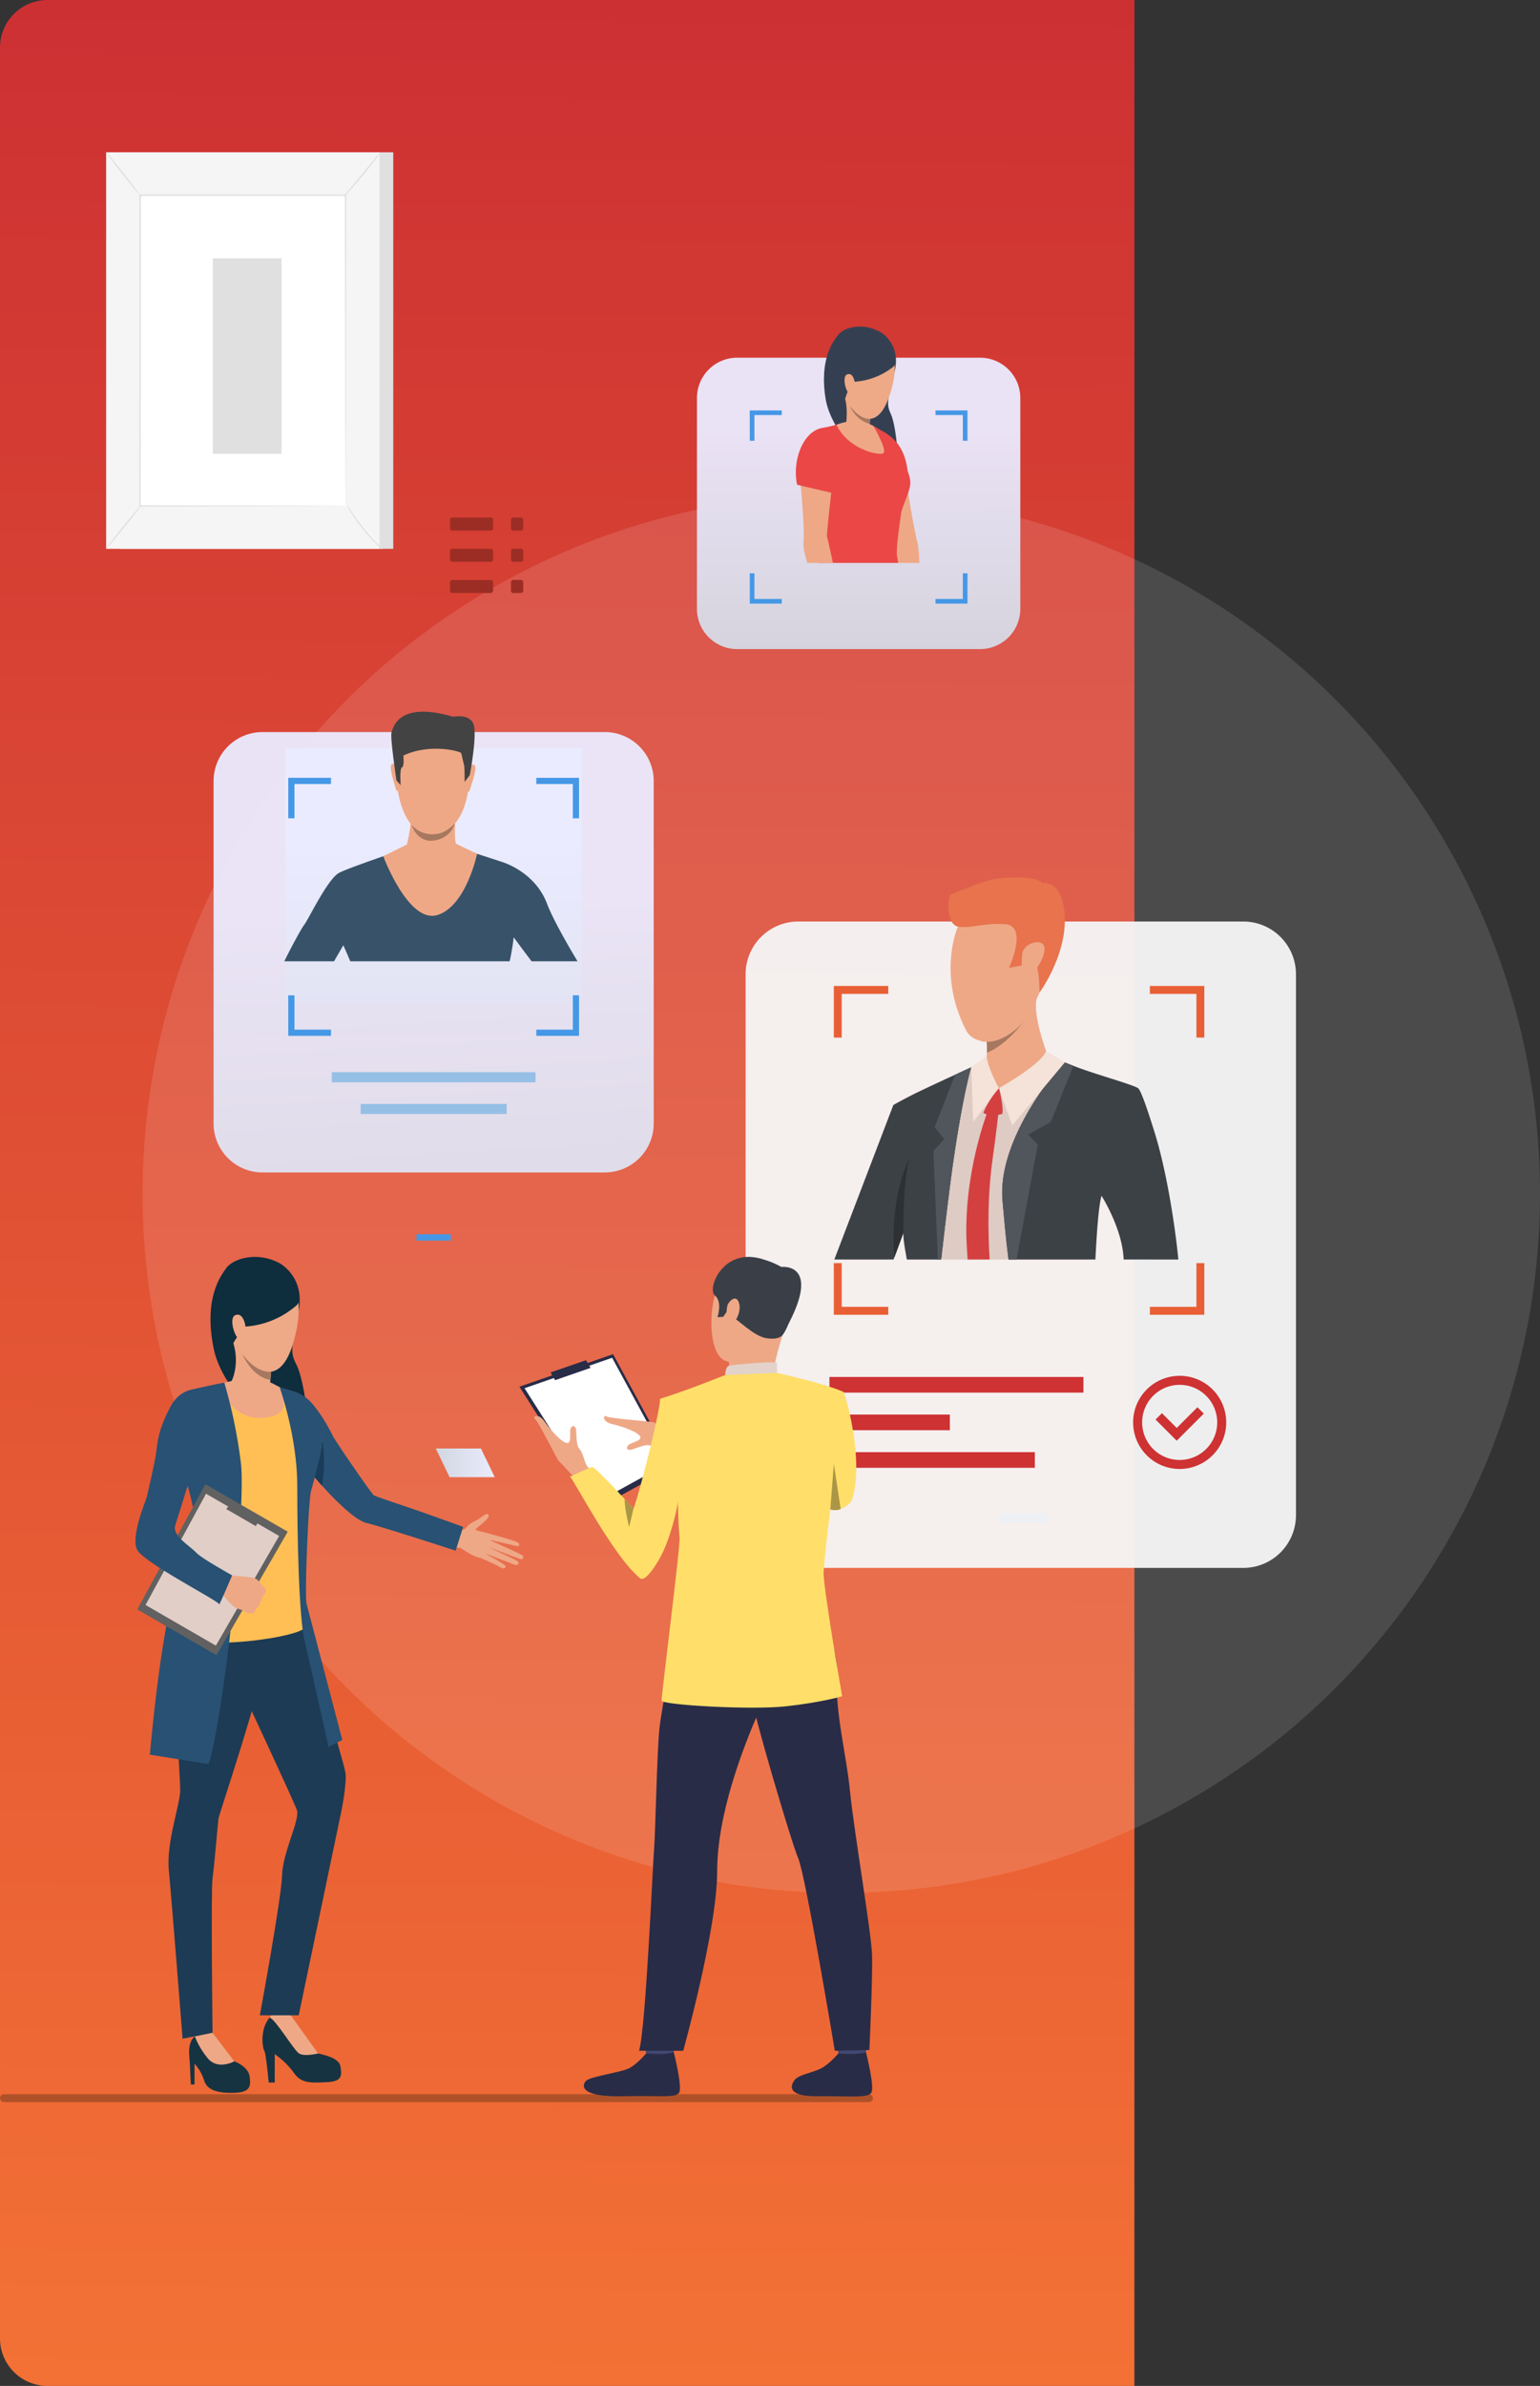 <svg xmlns="http://www.w3.org/2000/svg" xmlns:xlink="http://www.w3.org/1999/xlink" width="972" height="1505" viewBox="0 0 972 1505">
  <rect x="0" y="0" width="972" height="1505" fill="#333333" stroke="none"/>
  <defs>
    <linearGradient id="linear-gradient" x1="0.63" y1="1" x2="0.633" gradientUnits="objectBoundingBox">
      <stop offset="0" stop-color="#f37135"/>
      <stop offset="1" stop-color="#cd3033"/>
    </linearGradient>
    <linearGradient id="linear-gradient-2" x1="0.5" y1="1.147" x2="0.5" y2="0.24" gradientUnits="objectBoundingBox">
      <stop offset="0" stop-color="#d1d7e0"/>
      <stop offset="1" stop-color="#ebebff"/>
    </linearGradient>
    <linearGradient id="linear-gradient-3" x1="0.571" y1="1.795" x2="0.493" y2="0.379" xlink:href="#linear-gradient-2"/>
    <linearGradient id="linear-gradient-4" x1="0.5" y1="2.165" x2="0.5" y2="0.322" xlink:href="#linear-gradient-2"/>
    <linearGradient id="linear-gradient-5" x1="0" y1="0.5" x2="1" y2="0.5" xlink:href="#linear-gradient-2"/>
  </defs>
  <g id="Group_3711" data-name="Group 3711" transform="translate(-160 -243)">
    <path id="Rectangle_479" data-name="Rectangle 479" d="M30,0H716a0,0,0,0,1,0,0V1505a0,0,0,0,1,0,0H30a30,30,0,0,1-30-30V30A30,30,0,0,1,30,0Z" transform="translate(160 243)" fill="url(#linear-gradient)"/>
    <circle id="Ellipse_118" data-name="Ellipse 118" cx="441" cy="441" r="441" transform="translate(250 555)" fill="#fff" opacity="0.12"/>
    <rect id="Rectangle_515" data-name="Rectangle 515" width="551" height="5" rx="2.5" transform="translate(160 1564)" fill="#af5128"/>
    <g id="Group_1376" data-name="Group 1376" transform="translate(-4829.859 1967.127)">
      <g id="Group_1233" data-name="Group 1233" transform="translate(5620.547 -769.473)">
        <rect id="Rectangle_508" data-name="Rectangle 508" width="30.155" height="5.585" transform="translate(0 0)" fill="#4598e6"/>
      </g>
      <g id="Group_1300" data-name="Group 1300" transform="translate(5075.358 -931.297)">
        <g id="Group_1248" data-name="Group 1248" transform="translate(47.371)">
          <g id="Group_1247" data-name="Group 1247">
            <g id="Group_1246" data-name="Group 1246">
              <g id="Group_1245" data-name="Group 1245">
                <g id="Group_1244" data-name="Group 1244">
                  <path id="Path_4631" data-name="Path 4631" d="M1299.361,875.694s16.745,8.191,12.6,30.472-5.972,25.285-1.341,33.992,10.1,45.847,5.928,52.886-51.59-30.935-58.166-62.8,4.168-46.032,7.965-51.311S1284.578,868.192,1299.361,875.694Z" transform="translate(-1256.303 -872.018)" fill="#0e2d3d"/>
                </g>
              </g>
            </g>
          </g>
        </g>
        <g id="Group_1249" data-name="Group 1249" transform="translate(80.183 474.478)">
          <path id="Path_4632" data-name="Path 4632" d="M1322.531,1819.238h3.795v-17.9a50.831,50.831,0,0,1,12.115,11.823c4.671,6.86,11.093,6.276,20.872,5.838s9.342-4.378,8.466-9.925-10.8-7.3-14.012-8.174-10.5-13.434-12.844-16.492a41.9,41.9,0,0,1-4.89-8.173s-1.824-7.444-10.873,0-6.422,21.747-5.4,23.061S1322.531,1819.238,1322.531,1819.238Z" transform="translate(-1318.606 -1772.927)" fill="#163342"/>
        </g>
        <g id="Group_1250" data-name="Group 1250" transform="translate(84.682 475.823)">
          <path id="Path_4633" data-name="Path 4633" d="M1345.7,1802.114c3.357,2.19,12.115,0,12.115,0-2.481-3.21-17.734-24.666-17.734-24.666-9.268-5.4-12.931,2.031-12.931,2.031C1330.93,1780.636,1342.343,1799.923,1345.7,1802.114Z" transform="translate(-1327.147 -1775.481)" fill="#eea886"/>
        </g>
        <g id="Group_1254" data-name="Group 1254" transform="translate(200.34 162.202)">
          <g id="Group_1253" data-name="Group 1253">
            <g id="Group_1252" data-name="Group 1252">
              <g id="Group_1251" data-name="Group 1251">
                <path id="Path_4634" data-name="Path 4634" d="M1547.235,1190.074s6.076,1.165,8.152-1.691c1.765-2.428,5.8-4.291,7.041-4.867,1.661-.771,5.875-5.034,6.868-2.95s-6.611,7.362-7.983,8.788,7.454,2.056,8.978,3.442-.35,15.948-6.359,14.815-11.68-6.311-12.776-6.3a37.4,37.4,0,0,1-4.4-.652Z" transform="translate(-1546.752 -1179.997)" fill="#eea886"/>
              </g>
            </g>
          </g>
        </g>
        <g id="Group_1258" data-name="Group 1258" transform="translate(217.807 174.406)">
          <g id="Group_1257" data-name="Group 1257">
            <g id="Group_1256" data-name="Group 1256">
              <g id="Group_1255" data-name="Group 1255">
                <path id="Path_4635" data-name="Path 4635" d="M1584.648,1203.17s18.165,4.693,19.114,6.019.636,2.3-1.081,1.928S1585,1207.09,1585,1207.09s20.566,9.167,21.581,10.083c.594.537.1,2.449-.837,2.337s-21.841-8.032-21.841-8.032,19.187,8.594,19.807,9.614a1.447,1.447,0,0,1-1.817,1.994c-1.466-.539-19.726-7.509-19.726-7.509s13.572,7.133,13.588,8.3c.01.717-.34,2.389-3.785.44s-12.054-5.7-12.054-5.7Z" transform="translate(-1579.917 -1203.17)" fill="#eea886"/>
              </g>
            </g>
          </g>
        </g>
        <g id="Group_1259" data-name="Group 1259" transform="translate(33.871 489.043)">
          <path id="Path_4636" data-name="Path 4636" d="M1231.74,1833.555h2.335v-13.136a28.573,28.573,0,0,1,6.05,10.549c1.9,6.276,8.691,8.137,19.054,7.845s10.509-4.383,9.633-10.513-9.633-9.341-9.633-9.341c-3.941-3.5-13.72-18.026-13.72-18.026s-6.276-1.679-11.2,2.3-3.394,12.955-3.248,15.289S1231.74,1833.555,1231.74,1833.555Z" transform="translate(-1230.671 -1800.582)" fill="#163342"/>
        </g>
        <g id="Group_1260" data-name="Group 1260" transform="translate(20.843 203.898)">
          <path id="Path_4637" data-name="Path 4637" d="M1227.183,1264.351s-12.349,16.055-15.7,35.1,1.978,82.977,1.832,92.391-8.9,32.84-7.152,50.574,8.664,106,8.664,106l18.922-3.755s-1.095-89.983,0-97.426,3.292-34.577,3.73-37.643,27.8-83.55,27.8-97.282S1256.955,1241.946,1227.183,1264.351Z" transform="translate(-1205.934 -1259.167)" fill="#1d3b54"/>
        </g>
        <g id="Group_1261" data-name="Group 1261" transform="translate(61.664 211.339)">
          <path id="Path_4638" data-name="Path 4638" d="M1325.9,1277.317s20.288,77.43,22.7,88.159,5.9,19.576,5.9,24.13c0,10.568-3.927,27.539-3.927,27.539l-25.762,123.215h-24.537s13.671-73.921,14.039-88.375c.369-14.486,11.52-35.058,9.331-41.189s-35.249-76.846-35.249-76.846S1263.359,1254.839,1325.9,1277.317Z" transform="translate(-1283.443 -1273.296)" fill="#1d3b54"/>
        </g>
        <g id="Group_1262" data-name="Group 1262" transform="translate(37.457 489.391)">
          <path id="Path_4639" data-name="Path 4639" d="M1262.4,1819.27l-13.72-18.026-11.2,2.3a50.807,50.807,0,0,0,8.459,14.138C1252.39,1824.868,1262.4,1819.27,1262.4,1819.27Z" transform="translate(-1237.48 -1801.244)" fill="#eea886"/>
        </g>
        <g id="Group_1264" data-name="Group 1264" transform="translate(88.377 83.772)">
          <g id="Group_1263" data-name="Group 1263">
            <path id="Path_4640" data-name="Path 4640" d="M1341.529,1031.08a25.318,25.318,0,0,1,14.685,7.56c6.32,6.771,12.252,17.57,13.907,21.182s24.859,37.081,26.063,37.834,12.867,4.649,20.6,7.251c11.926,4.014,35.832,12.7,35.832,12.7l-4.748,15.032s-44.953-14.709-56.211-17.483c-13.767-3.391-45.459-44.049-45.459-44.049S1322.569,1043.42,1341.529,1031.08Z" transform="translate(-1334.162 -1031.08)" fill="#285173"/>
          </g>
        </g>
        <g id="Group_1266" data-name="Group 1266" transform="translate(23.075 77.339)">
          <g id="Group_1265" data-name="Group 1265">
            <path id="Path_4641" data-name="Path 4641" d="M1268.246,1019.431s10.835,5.117,14.6,5.869,18.359,19.714,20.917,26.636,0,17.305-5.267,29.494-.3,16.252-2.709,28.441-1.633,57.789-1.182,64.561-70.436,17.036-84.43,4.7c0,0,9.474-41.1,20.691-52.826,2.426-2.536,2.169-19.441.515-23.655s-20.315-35.664-20.315-35.664-1.37-31.9,6.771-38.222c7.073-5.493,26.349-7.451,29.81-8.655S1261.173,1018.378,1268.246,1019.431Z" transform="translate(-1210.172 -1018.865)" fill="#ffbf55"/>
          </g>
        </g>
        <g id="Group_1268" data-name="Group 1268" transform="translate(60.548 50.575)">
          <g id="Group_1267" data-name="Group 1267">
            <path id="Path_4642" data-name="Path 4642" d="M1307.1,982.874s-.323,2.983-.7,7.015c-.144,1.6-.3,3.357-.446,5.16a121.789,121.789,0,0,0-.568,14.174s-11.263,11.284-24.063-13.167c0,0,5.383-10.083,1.329-23.811S1307.1,982.874,1307.1,982.874Z" transform="translate(-1281.323 -968.046)" fill="#eea886"/>
          </g>
        </g>
        <g id="Group_1269" data-name="Group 1269" transform="translate(112.492 115.409)">
          <path id="Path_4643" data-name="Path 4643" d="M1385.291,1120.137s2.71-18.026-.172-28.988c0,0,0,9.427-5.168,22.812Z" transform="translate(-1379.951 -1091.149)" fill="#183c59"/>
        </g>
        <g id="Group_1270" data-name="Group 1270" transform="translate(51.893 78.304)">
          <path id="Path_4644" data-name="Path 4644" d="M1264.89,1022.71s7.745,22.875,29.008,21.192,10.08-19.315,10.08-19.315-5.3-3.039-6.791-3.325-23.509-.566-23.509-.566Z" transform="translate(-1264.89 -1020.696)" fill="#eea886"/>
        </g>
        <g id="Group_1271" data-name="Group 1271" transform="translate(90.982 82.192)">
          <path id="Path_4645" data-name="Path 4645" d="M1339.11,1028.08s11.137,30.807,11.137,62.2.9,82.544,4.785,98.7,14.955,66.1,14.955,66.1l8.674-4.487s-20.858-79.719-22.433-85.467,1.2-66.477,2.692-71.562,7.856-27.719,6.868-34c-1.246-7.916-8.654-19.629-20.618-29.7Z" transform="translate(-1339.11 -1028.08)" fill="#285173"/>
        </g>
        <g id="Group_1272" data-name="Group 1272" transform="translate(9.098 79.354)">
          <path id="Path_4646" data-name="Path 4646" d="M1230.631,1022.69a320.242,320.242,0,0,1,10.43,50.551c3.508,28.386-10.768,160.15-20.339,190.06l-37.089-5.982s7.984-93.136,18.821-110.086,14.286-31.946,2.587-67.322,5.129-52.9,5.129-52.9S1227.382,1023.059,1230.631,1022.69Z" transform="translate(-1183.634 -1022.69)" fill="#285173"/>
        </g>
        <g id="Group_1273" data-name="Group 1273" transform="translate(1.149 143.354)">
          <path id="Path_4647" data-name="Path 4647" d="M1263.5,1174.2l-44.972,77.888-49.991-28.861,43.013-79.021Z" transform="translate(-1168.54 -1144.21)" fill="#616161"/>
        </g>
        <g id="Group_1274" data-name="Group 1274" transform="translate(6.353 149.39)">
          <path id="Path_4648" data-name="Path 4648" d="M1262.755,1182.309l-39.937,69.177-44.4-25.638,38.2-70.178Z" transform="translate(-1178.42 -1155.67)" fill="#e0cec7"/>
        </g>
        <g id="Group_1275" data-name="Group 1275" transform="translate(57.302 154.593)">
          <path id="Path_4649" data-name="Path 4649" d="M1293.814,1180.771l2.8-4.856-17.949-10.365-3.507,4.45Z" transform="translate(-1275.16 -1165.55)" fill="#616161"/>
        </g>
        <g id="Group_1281" data-name="Group 1281" transform="translate(53.192 200.864)">
          <g id="Group_1280" data-name="Group 1280">
            <g id="Group_1279" data-name="Group 1279">
              <g id="Group_1278" data-name="Group 1278">
                <g id="Group_1277" data-name="Group 1277">
                  <g id="Group_1276" data-name="Group 1276">
                    <path id="Path_4650" data-name="Path 4650" d="M1287.977,1277.619a9.287,9.287,0,0,1-2.941-.423s-1.571-.912-2.726-1.492a8.47,8.47,0,0,0-.911-.409,17.048,17.048,0,0,1-5.014-2.121c-1.987-1.377-9.029-9.531-9.029-9.531l3.326-5.058,2.438-5.179s14.785.955,16.786,2.026a5.6,5.6,0,0,1,.552.335c1.606,1.071,2.35,2.543,3.13,3.2.284.244,2.95,2.853,2.857,3.963a3.643,3.643,0,0,1-1.771,3.067s-.382,3.009-1.865,4.412a5.414,5.414,0,0,1-2.6,4.006S1289.62,1277.214,1287.977,1277.619Z" transform="translate(-1267.356 -1253.407)" fill="#eea886"/>
                  </g>
                </g>
              </g>
            </g>
          </g>
        </g>
        <g id="Group_1283" data-name="Group 1283" transform="translate(0 83.314)">
          <g id="Group_1282" data-name="Group 1282">
            <path id="Path_4651" data-name="Path 4651" d="M1209.7,1030.668s-13.656-3.913-21.482,11.136-7.786,21.469-8.832,28.818c-.988,6.938-5.445,25.882-5.9,27.838s-10.547,25.284-5.918,33.437c4.654,8.2,51.921,32.319,51.62,34.125s8.187-18.239,8.187-18.239-19.126-10.66-22.259-13.942c-5.088-5.332-15.822-11.076-13.616-17.691,2.59-7.769,10.372-33.981,12.177-37.819S1221.211,1035.561,1209.7,1030.668Z" transform="translate(-1166.358 -1030.21)" fill="#285173"/>
          </g>
        </g>
        <g id="Group_1288" data-name="Group 1288" transform="translate(55.934 5.436)">
          <g id="Group_1287" data-name="Group 1287">
            <g id="Group_1286" data-name="Group 1286">
              <g id="Group_1285" data-name="Group 1285">
                <g id="Group_1284" data-name="Group 1284">
                  <path id="Path_4652" data-name="Path 4652" d="M1304.629,883.051s24.313,7.641,11.115,49.6-46.4-4.862-42.93-30.426S1304.629,883.051,1304.629,883.051Z" transform="translate(-1272.562 -882.34)" fill="#eea987"/>
                </g>
              </g>
            </g>
          </g>
        </g>
        <g id="Group_1293" data-name="Group 1293" transform="translate(54.016 2.067)">
          <g id="Group_1292" data-name="Group 1292">
            <g id="Group_1291" data-name="Group 1291">
              <g id="Group_1290" data-name="Group 1290">
                <g id="Group_1289" data-name="Group 1289">
                  <path id="Path_4653" data-name="Path 4653" d="M1316.5,904.5a54.847,54.847,0,0,1-32.3,13.337s-7.769,9.11-8.367,12.686c0,0-18.038-30.747,4.135-49.178S1324.657,896.91,1316.5,904.5Z" transform="translate(-1268.92 -875.943)" fill="#0e2d3d"/>
                </g>
              </g>
            </g>
          </g>
        </g>
        <g id="Group_1298" data-name="Group 1298" transform="translate(61.11 36.405)">
          <g id="Group_1297" data-name="Group 1297">
            <g id="Group_1296" data-name="Group 1296">
              <g id="Group_1295" data-name="Group 1295">
                <g id="Group_1294" data-name="Group 1294">
                  <path id="Path_4654" data-name="Path 4654" d="M1290.828,949.537c-.156-3.054-2.037-10-6.576-8.058s.278,16.1,3.288,15.226C1287.541,956.705,1291.2,956.762,1290.828,949.537Z" transform="translate(-1282.391 -941.141)" fill="#eea987"/>
                </g>
              </g>
            </g>
          </g>
        </g>
        <g id="Group_1299" data-name="Group 1299" transform="translate(67.277 60.976)">
          <path id="Path_4655" data-name="Path 4655" d="M1312.449,999.237c-.144,1.6-.3,3.357-.446,5.16,0,0-10.731-.639-17.9-16.6C1294.563,988.492,1302.427,1000.043,1312.449,999.237Z" transform="translate(-1294.1 -987.795)" fill="#a77860"/>
        </g>
      </g>
      <g id="Group_1379" data-name="Group 1379" transform="translate(5429.75 -1518.127)" style="mix-blend-mode: luminosity;isolation: isolate">
        <path id="Path_4664" data-name="Path 4664" d="M2017.95,484.952H1864.658a25.4,25.4,0,0,1-25.4-25.4V326.539a25.4,25.4,0,0,1,25.4-25.4H2017.95a25.4,25.4,0,0,1,25.4,25.4v133.01A25.4,25.4,0,0,1,2017.95,484.952Z" transform="translate(-1839.255 -281.511)" opacity="0.95" fill="url(#linear-gradient-2)"/>
        <g id="Group_1323" data-name="Group 1323" transform="translate(62.413)">
          <g id="Group_1310" data-name="Group 1310" transform="translate(17.755 0)">
            <g id="Group_1309" data-name="Group 1309">
              <g id="Group_1308" data-name="Group 1308">
                <path id="Path_4665" data-name="Path 4665" d="M2027.217,267.4s13.042,7.162,8.9,24.772-5.716,19.935-2.351,27.051,6.322,36.936,2.733,42.391-39.968-26.609-44.01-52.261,5.058-36.546,8.285-40.612S2015.714,260.86,2027.217,267.4Z" transform="translate(-1991.474 -263.873)" fill="#344052"/>
              </g>
            </g>
          </g>
          <g id="Group_1311" data-name="Group 1311" transform="translate(40.439 65.643)">
            <path id="Path_4666" data-name="Path 4666" d="M2072.093,471.944h-13.964c-.675-6.888-1.3-11.682-1.171-12.391.205-1.171-13.9-38.156-15.211-41.216s-6.495-11.254-7.17-18.98,9.392-10.845,9.392-10.845c13.6,2.436,18.2,21.245,18.2,21.245s5.709,38.14,8.6,48.873C2071.514,461.381,2071.914,466.244,2072.093,471.944Z" transform="translate(-2034.544 -388.512)" fill="#eea886"/>
          </g>
          <path id="Path_4667" data-name="Path 4667" d="M2065.282,415.932l-20.793,8.767s-19.113-47.429-3.093-42.134C2057.366,387.844,2064.55,397.769,2065.282,415.932Z" transform="translate(-1994.32 -319.859)" fill="#eb4747"/>
          <g id="Group_1312" data-name="Group 1312" transform="translate(6.55 59.566)">
            <path id="Path_4668" data-name="Path 4668" d="M2029.981,435.811c-.607,4.708-3.094,21.389-2.538,25.894.094.743.4,2.453.863,4.777h-50.138c1.333-4.76,2.547-8.973,3.281-11.425,2.436-8.076.1-10.237-1.128-16.7-.479-2.53-2.162-7.333-4-12.76-.615-1.811-1.247-3.7-1.854-5.6a115.5,115.5,0,0,1-3.862-17.9c-3.025-19.288,11.81-21.142,11.81-21.142,5.512-1.017,15.143-3.991,15.143-3.991l15.084,3.137a16.356,16.356,0,0,1,3.529,2.085.009.009,0,0,1,.009.009,27.567,27.567,0,0,1,3.392,2.974c1.649,1.692,4.931,6.537,8.2,11.861,1,1.633,2.008,3.307,2.957,4.956,3.067,5.307,5.247,9.588,5.179,14.416C2035.848,421.165,2030.587,431.1,2029.981,435.811Z" transform="translate(-1970.198 -376.973)" fill="#eb4747"/>
          </g>
          <path id="Path_4669" data-name="Path 4669" d="M2029.819,380.229s9.449,16.15,5.935,17.356-22.035-2.872-29.27-18.13C2006.482,379.455,2018.637,373.93,2029.819,380.229Z" transform="translate(-1980.823 -317.521)" fill="#eea886"/>
          <path id="Path_4670" data-name="Path 4670" d="M2031.319,368.992s-8.394,3.552-15.994-8.141c0,0,2.042-13.277-2.276-20.958s18.873,9.206,18.873,9.206-.375,1.583-.764,3.921c-.2,1.2-.4,2.587-.56,4.064-.131,1.23-.23,2.523-.275,3.81A20.755,20.755,0,0,0,2031.319,368.992Z" transform="translate(-1983.677 -298.909)" fill="#eea886"/>
          <path id="Path_4671" data-name="Path 4671" d="M1994.28,431.289c-1.729,8.887-14.125,20.022-14.125,20.022-.613-1.817-1.245-3.7-1.852-5.6C1986.86,440.258,1994.28,431.289,1994.28,431.289Z" transform="translate(-1967.484 -343.117)" fill="#393d63"/>
          <g id="Group_1313" data-name="Group 1313" transform="translate(1.857 66.224)">
            <path id="Path_4672" data-name="Path 4672" d="M1983.119,418.637c-.786,3.239-4.4,36.046-4.007,37.165.231.641,1.982,8.23,3.735,16.665h-16.185c-1.658-5.435-2.641-9.948-2.4-12.5,1.034-11.066-2.718-46.343-2.718-46.343s-3.359-21.339,14.348-24c0,0,10.46,1.376,11.093,9.1S1983.9,415.407,1983.119,418.637Z" transform="translate(-1961.288 -389.616)" fill="#eea886"/>
          </g>
          <path id="Path_4673" data-name="Path 4673" d="M1958.566,420.948l21.974,5.133s17.432-33.846,1.732-40.025C1965.724,379.543,1954.6,402.486,1958.566,420.948Z" transform="translate(-1957.761 -321.171)" fill="#eb4747"/>
          <g id="Group_1316" data-name="Group 1316" transform="translate(25.001 4.522)">
            <g id="Group_1315" data-name="Group 1315">
              <g id="Group_1314" data-name="Group 1314">
                <path id="Path_4674" data-name="Path 4674" d="M2031.7,273.342s19.1,7.009,6.992,39.965-36.815-5.626-33.082-25.878S2031.7,273.342,2031.7,273.342Z" transform="translate(-2005.231 -272.459)" fill="#eea987"/>
              </g>
            </g>
          </g>
          <g id="Group_1319" data-name="Group 1319" transform="translate(24.303 1.785)">
            <g id="Group_1318" data-name="Group 1318">
              <g id="Group_1317" data-name="Group 1317">
                <path id="Path_4675" data-name="Path 4675" d="M2041,290.914a43.778,43.778,0,0,1-26.255,9.417s-3.781,9.215-4.392,12.043c0,0-15.981-27.439,2.393-41.3S2047.779,285.165,2041,290.914Z" transform="translate(-2003.906 -267.262)" fill="#344052"/>
              </g>
            </g>
          </g>
          <g id="Group_1322" data-name="Group 1322" transform="translate(30.727 29.943)">
            <g id="Group_1321" data-name="Group 1321">
              <g id="Group_1320" data-name="Group 1320">
                <path id="Path_4676" data-name="Path 4676" d="M2022.7,327.615c-.01-2.441-1.248-8.052-4.939-6.672s-.385,12.845,2.047,12.264C2019.8,333.206,2022.722,333.39,2022.7,327.615Z" transform="translate(-2016.104 -320.727)" fill="#eea987"/>
              </g>
            </g>
          </g>
          <path id="Path_4677" data-name="Path 4677" d="M2035.089,370.323c-8.974-2.482-12.445-11.036-12.552-11.322,7.3,9.43,12.8,8.076,12.8,8.076C2035.21,368.307,2035.2,369.076,2035.089,370.323Z" transform="translate(-1988.422 -308.9)" fill="#a77860"/>
        </g>
        <g id="Group_1324" data-name="Group 1324" transform="translate(33.346 52.89)">
          <path id="Path_4678" data-name="Path 4678" d="M2019.784,364.3v2.931h17.26v16.2h2.932V364.3Zm-117.215,19.131h2.931v-16.2h17.26V364.3h-20.192v19.131Zm134.474,83.59v16.206h-17.26v2.931h20.192V467.018Zm-131.54,0h-2.932v19.137h20.193v-2.931H1905.5V467.018Z" transform="translate(-1902.569 -364.297)" fill="#4598e6"/>
        </g>
      </g>
      <g id="Group_1325" data-name="Group 1325" transform="translate(5252.756 -945.576)">
        <rect id="Rectangle_514" data-name="Rectangle 514" width="21.622" height="4.005" transform="translate(0 0)" fill="#4598e6"/>
      </g>
      <g id="Group_1377" data-name="Group 1377" transform="translate(5124.666 -1275.212)" style="mix-blend-mode: luminosity;isolation: isolate">
        <path id="Path_4619" data-name="Path 4619" d="M1506.881,774.263h-216a30.9,30.9,0,0,1-30.9-30.9v-216a30.9,30.9,0,0,1,30.9-30.9h216a30.9,30.9,0,0,1,30.9,30.9v216A30.9,30.9,0,0,1,1506.881,774.263Z" transform="translate(-1259.98 -483.611)" opacity="0.95" fill="url(#linear-gradient-3)"/>
        <rect id="Rectangle_506" data-name="Rectangle 506" width="128.615" height="6.354" transform="translate(74.591 227.406)" fill="#96bfe6"/>
        <rect id="Rectangle_507" data-name="Rectangle 507" width="92.182" height="6.354" transform="translate(92.809 247.426)" fill="#96bfe6"/>
        <rect id="Rectangle_512" data-name="Rectangle 512" width="187.244" height="160.655" transform="translate(45.277 23.241)" opacity="0.95" fill="url(#linear-gradient-4)"/>
        <g id="Group_1243" data-name="Group 1243" transform="translate(44.614)">
          <path id="Path_4624" data-name="Path 4624" d="M1510.5,669.864c-6.167-16.313-20.981-23.8-27.975-26.138-2.491-.827-6.939-2.279-11.626-3.8-8.446-2.729-17.673-5.7-17.673-5.7h-29.143s-10.091,3.382-20.816,7.141a.009.009,0,0,1-.009.009c-9.88,3.464-20.284,7.242-23.794,9.007-7.325,3.657-19.649,29.8-22.139,32.8-1.287,1.544-7,11.727-12.628,23.1h31.394c3.318-5.7,5.872-10.119,5.872-10.119s1.986,4.356,4.393,10.119h100.58c1.591-6.691,2.583-15.119,2.583-15.119s5.386,7.325,11.268,15.119h28.986C1522.719,694.467,1513.971,679.072,1510.5,669.864Z" transform="translate(-1344.691 -548.821)" fill="#385369"/>
          <g id="Group_1239" data-name="Group 1239" transform="translate(70.165 5.115)">
            <path id="Path_4625" data-name="Path 4625" d="M1505.183,481.985s22.787,3.59,19.317,39.242-23.581,32.73-24.925,32.694-20.19.65-21.659-42.879C1477.918,511.042,1477.275,478.854,1505.183,481.985Z" transform="translate(-1477.916 -481.771)" fill="#eea886"/>
          </g>
          <g id="Group_1240" data-name="Group 1240" transform="translate(115.778 33.326)">
            <path id="Path_4626" data-name="Path 4626" d="M1565.848,536.51s2.495-2.665,3.411.033-3.4,14.732-3.559,15.295c0,0-.456,1.047-1.054.471S1565.848,536.51,1565.848,536.51Z" transform="translate(-1564.522 -535.335)" fill="#eea886"/>
          </g>
          <g id="Group_1241" data-name="Group 1241" transform="translate(67.218 32.834)">
            <path id="Path_4627" data-name="Path 4627" d="M1475.88,535.618s-2.444-2.713-3.411-.033,3.081,14.794,3.263,15.361c0,0,.435,1.055,1.045.491S1475.88,535.618,1475.88,535.618Z" transform="translate(-1472.32 -534.402)" fill="#eea886"/>
          </g>
          <g id="Group_1242" data-name="Group 1242" transform="translate(67.536 0)">
            <path id="Path_4628" data-name="Path 4628" d="M1522.481,512.028l-3.262,4.361s.092-9.562-.431-11.061-1.324-6.079-1.762-7.16-19.568-6.441-36.466,1.566c0,0,.744,6.876-.877,7.488s-.825,11.2-.825,11.2l-2.683-3.027s-4.105-27.429-3.091-30.288,4.245-20.047,38.912-9.844c0,0,10.808-2.289,12.976,5.173S1522.481,512.028,1522.481,512.028Z" transform="translate(-1472.923 -472.059)" fill="#434343"/>
          </g>
          <path id="Path_4629" data-name="Path 4629" d="M1512.208,613.355c-.01-.032-2.924-1.436-2.924-1.436-1.419-3.174-.365-16.567-.365-16.567s-29.022-7.387-28.193-1.739-2.5,18.771-2.5,18.771l-14.889,7.393s15.863,42.594,34.095,37.1,25.115-38.635,25.115-38.635Z" transform="translate(-1400.85 -528.588)" fill="#eea886"/>
          <path id="Path_4630" data-name="Path 4630" d="M1497.15,606.858a17.207,17.207,0,0,0,12.792,6.037c5.338,0,9.171-1.5,14.489-6.682,0,0-2.306,9.848-14.454,10.764C1509.974,616.977,1501.168,618.1,1497.15,606.858Z" transform="translate(-1416.855 -535.558)" fill="#a77860"/>
        </g>
        <g id="Group_1326" data-name="Group 1326" transform="translate(47.131 41.711)">
          <path id="Path_4679" data-name="Path 4679" d="M1506.032,551.257v3.916h23.055V576.81H1533V551.257ZM1349.47,576.81h3.916V555.172h23.055v-3.916H1349.47Zm179.619,111.65v21.647h-23.055v3.916h26.971V688.461h-3.916Zm-175.7,0h-3.916v25.562h26.971v-3.916h-23.055Z" transform="translate(-1349.47 -551.256)" fill="#4598e6"/>
        </g>
      </g>
      <g id="Group_1378" data-name="Group 1378" transform="translate(5460.467 -1170.688)">
        <path id="Path_4620" data-name="Path 4620" d="M2188.331,1087.132H1907.478a33.257,33.257,0,0,1-33.258-33.257V712.66a33.257,33.257,0,0,1,33.258-33.257h280.852a33.257,33.257,0,0,1,33.258,33.257v341.215A33.258,33.258,0,0,1,2188.331,1087.132Z" transform="translate(-1874.221 -651.569)" fill="#f6f6f6" opacity="0.95"/>
        <g id="Group_1234" data-name="Group 1234" transform="translate(52.902 315.126)">
          <rect id="Rectangle_509" data-name="Rectangle 509" width="160.314" height="9.878" transform="translate(0 0)" fill="#ce3233"/>
          <rect id="Rectangle_510" data-name="Rectangle 510" width="129.638" height="9.879" transform="translate(0 47.426)" fill="#ce3233"/>
          <rect id="Rectangle_511" data-name="Rectangle 511" width="75.999" height="9.879" transform="translate(0 23.713)" fill="#ce3233"/>
        </g>
        <g id="Group_1235" data-name="Group 1235" transform="translate(55.659 68.494)">
          <path id="Path_4621" data-name="Path 4621" d="M2189.386,763.9v4.989h29.378v27.571h4.989V763.9ZM1989.9,796.462h4.99V768.891h29.377V763.9H1989.9Zm228.867,142.269v27.581h-29.378v4.99h34.367V938.731h-4.989Zm-223.882,0h-4.99V971.3h34.367v-4.989H1994.88Z" transform="translate(-1989.891 -763.902)" fill="#e95f35"/>
        </g>
        <g id="Group_1238" data-name="Group 1238" transform="translate(244.589 314.397)">
          <g id="Group_1236" data-name="Group 1236" transform="translate(0 0)">
            <path id="Path_4622" data-name="Path 4622" d="M2411.9,1333.7a29.38,29.38,0,1,1,29.38-29.38A29.414,29.414,0,0,1,2411.9,1333.7Zm0-53.07a23.693,23.693,0,1,0,23.693,23.694A23.721,23.721,0,0,0,2411.9,1280.626Z" transform="translate(-2382.523 -1274.936)" fill="#ce3233"/>
          </g>
          <g id="Group_1237" data-name="Group 1237" transform="translate(14.16 19.827)">
            <path id="Path_4623" data-name="Path 4623" d="M2425.3,1337.259l-13.348-13.348,4.018-4.023,9.33,9.325,13.074-13.074,4.018,4.023Z" transform="translate(-2411.95 -1316.14)" fill="#ce3233"/>
          </g>
        </g>
        <g id="Group_1342" data-name="Group 1342" transform="translate(55.987 0)">
          <g id="Group_1327" data-name="Group 1327" transform="translate(5.409 112.732)">
            <path id="Path_4680" data-name="Path 4680" d="M2213.029,984.143H2196.32c-.306-.669-.553-1.251-.757-1.715-4.958-11.707-30.51-38.552-30.51-38.552v.058a.049.049,0,0,0-.014.029v.029c-.015.043-.03.072-.044.115s-.029.131-.058.219a.525.525,0,0,0-.029.145c-.015.044-.029.073-.044.116-1.047,3.912-6.2,23.4-8.769,39.556H2043.026c-.261-1.5-.567-2.923-.916-4.246a91.467,91.467,0,0,1-2.182-11.692c-.014-.189-.043-.364-.058-.552-.088-.684-.16-1.367-.219-2.036a107.176,107.176,0,0,1-.189-18.716c-.32.684-2.6,9.06-5.6,19.4-1.644,5.672-3.5,11.94-5.352,17.844h-26.7l33.506-96.664c.741-.582,9.438-4.784,15.779-7.809,6.471-3.083,14.281-7.607,21.334-11.474,3.606-1.978,7.009-3.767,9.962-5.119l.451-.2v-.014c4.872-2.225,8.115-3.695,8.115-3.695h.014c.116-.014.887-.088,2.109-.2,6.806-.654,27.921-2.632,34.99-3.039.582-.044,1.076-.058,1.454-.073a5.848,5.848,0,0,1,.712,0c.887.058,5.25,1.571,10.965,3.752.218.073.437.16.654.247.276.1.538.2.814.305.495.19,1,.379,1.513.582,1.018.407,2.08.814,3.141,1.236.364.146.741.291,1.12.436,11.444,4.538,24.562,10.165,27.675,12.4,2.065,1.469,8.478,13.554,15.909,28.5C2200.027,928.937,2209.814,965.906,2213.029,984.143Z" transform="translate(-2001.812 -855.839)" fill="#decbc4"/>
          </g>
          <g id="Group_1328" data-name="Group 1328" transform="translate(94.102 74.77)">
            <path id="Path_4681" data-name="Path 4681" d="M2225.685,811.63c-.3,15.2-29.729,23.514-29.729,23.514s-12.309-15.432-9.369-16.91c1.154-.581,1.624-2.884,1.767-5.467a53.379,53.379,0,0,0-.167-6.894c-.087-1.075-.17-1.766-.17-1.766s4.2-4.437,9.554-9.721c9.347-9.243,22.2-21.082,22.218-16.372a4.159,4.159,0,0,1-.109.893C2217.418,789.506,2225.685,811.63,2225.685,811.63Z" transform="translate(-2186.133 -776.945)" fill="#eea886"/>
          </g>
          <g id="Group_1329" data-name="Group 1329" transform="translate(93.229 87.186)">
            <path id="Path_4682" data-name="Path 4682" d="M2213.408,802.748l0,0c-.058.088-1.306,1.956-3.437,4.636-4.517,5.683-13.01,15.018-22.559,18.768a53.562,53.562,0,0,0-.167-6.893,15.343,15.343,0,0,1-2.923-.352,90.549,90.549,0,0,1,6.4-9.369l5.908-1.767Z" transform="translate(-2184.32 -802.748)" fill="#a77860"/>
          </g>
          <g id="Group_1330" data-name="Group 1330" transform="translate(73.383 24.966)">
            <path id="Path_4683" data-name="Path 4683" d="M2197.659,724.521c-2.546,5.538-4.963,9.552-5.649,11.142l0,0a19.645,19.645,0,0,1-3.437,4.636c-4.85,5.225-13.865,12.116-22.726,11.874a15.331,15.331,0,0,1-2.923-.352c-3.578-.782-7.8-2.444-10.129-7-18.359-35.945-5.067-65.338-5.067-65.338s50.2-14.2,58.054.916C2211.3,691,2203.64,711.509,2197.659,724.521Z" transform="translate(-2143.076 -673.443)" fill="#eea886"/>
          </g>
          <g id="Group_1331" data-name="Group 1331" transform="translate(71.907 0)">
            <path id="Path_4684" data-name="Path 4684" d="M2146.139,652.571s-4.662-.258-5.815-9.1c-1.139-8.733,1.165-11.153,1.165-11.153s20.724-8.675,28.166-9.8,25.742-2.212,30.032,2.694c0,0,10.421-2.422,13.262,14.88,4.5,27.448-15.349,54.1-15.349,54.1s.169-17.932-3.785-20.307-7.368,3.274-7.368,3.274l-8.09,1.449s12.286-26.529-2.452-27.512S2154.574,654.109,2146.139,652.571Z" transform="translate(-2140.008 -621.559)" fill="#e8734d"/>
          </g>
          <g id="Group_1332" data-name="Group 1332" transform="translate(118.304 40.884)">
            <path id="Path_4685" data-name="Path 4685" d="M2236.689,714.09c.769-7.9,15.055-10.916,14.1-2.636s-7.992,16.236-11.242,15.956S2236.1,720.111,2236.689,714.09Z" transform="translate(-2236.429 -706.523)" fill="#eea886"/>
          </g>
          <g id="Group_1333" data-name="Group 1333" transform="translate(105.941 116.494)">
            <path id="Path_4686" data-name="Path 4686" d="M2306.981,908.112c-4.654-14.906-8.682-26.7-10.471-27.98-3.127-2.24-27.908-9.06-39.672-13.67-.378-.146-.756-.291-1.12-.436-1.061-.422-2.123-.829-3.141-1.236-.51-.2-1.018-.392-1.513-.582-.276-.1-.537-.2-.814-.305-.218-.088-.436-.174-.654-.247-.015.014-.029.044-.058.058a193.174,193.174,0,0,0-12.987,16.608c-12.157,17.276-27.995,45.271-25.565,71.113.785,8.29,1.745,20.2,3.359,33.564.116,1.061.247,2.123.392,3.2h54.855c.669-13.99,1.861-32.415,3.664-39.556.015-.044.029-.073.044-.116a.509.509,0,0,1,.029-.145c.015-.073.044-.146.058-.219.015-.043.029-.072.044-.115v-.029a.05.05,0,0,1,.014-.029s13.277,20.752,13.96,40.209h34.525C2320.242,970.121,2314.964,933.695,2306.981,908.112Z" transform="translate(-2210.737 -863.656)" fill="#3c4145"/>
          </g>
          <g id="Group_1334" data-name="Group 1334" transform="translate(0 119.97)">
            <path id="Path_4687" data-name="Path 4687" d="M2076.8,871.053s-4.145,13.786-9.5,48.209v.014c-.189,1.15-.364,2.327-.553,3.534-.014.131-.044.276-.058.422-.131.786-.247,1.6-.364,2.415-.015.1-.03.189-.043.291-.087.538-.175,1.091-.248,1.657-.2,1.353-.407,2.749-.61,4.16-2.008,14.048-4.683,36.371-7.4,60.191h-21.684c-1.177-6.617-2.283-12.637-2.2-16.768a2.029,2.029,0,0,0-.1.277c-1.731,4.8-3.636,10.02-5.57,15.095l-.523,1.4h-37.374l37.229-97.391c.741-.582,10.325-5.744,16.666-8.754,6.617-3.156,14.979-7.039,22.4-10.456,3.548-1.643,6.878-3.17,9.7-4.465Z" transform="translate(-1990.572 -870.879)" fill="#3c4145"/>
          </g>
          <g id="Group_1335" data-name="Group 1335" transform="translate(105.942 116.494)">
            <path id="Path_4688" data-name="Path 4688" d="M2241.44,901.364l-14.325,8.086,6.123,6.239L2219.8,988.2h-5.061c-1.862-14.659-2.923-27.819-3.752-36.763-3.738-39.963,36.138-85.03,38.61-87.779,1.919.727,3.984,1.527,6.123,2.37Z" transform="translate(-2210.74 -863.656)" fill="#51565c"/>
          </g>
          <g id="Group_1336" data-name="Group 1336" transform="translate(62.561 119.766)">
            <path id="Path_4689" data-name="Path 4689" d="M2144.464,870.455s-5.352,17.466-11.576,61.079c-2.007,14.033-4.7,36.371-7.417,60.191h-2.109l-2.777-68.51,6.821-7.388-6.064-7.576,12.972-33.128c3.548-1.643,6.879-3.17,9.7-4.464Z" transform="translate(-2120.585 -870.455)" fill="#51565c"/>
          </g>
          <g id="Group_1337" data-name="Group 1337" transform="translate(103.925 109.456)">
            <path id="Path_4690" data-name="Path 4690" d="M2248.148,856.238l-11.87-7.209s-.332,6.509-29.729,23.514l8.349,23.513Z" transform="translate(-2206.548 -849.029)" fill="#f5e2d9"/>
          </g>
          <g id="Group_1338" data-name="Group 1338" transform="translate(86.441 112.735)">
            <path id="Path_4691" data-name="Path 4691" d="M2179.874,855.844s.462,7.026,7.82,20.234l-16.293,21.24-1.188-34.448Z" transform="translate(-2170.213 -855.844)" fill="#f5e2d9"/>
          </g>
          <g id="Group_1339" data-name="Group 1339" transform="translate(94.056 132.97)">
            <path id="Path_4692" data-name="Path 4692" d="M2195.951,897.9s3.157,12.63,2.021,16.166c0,0-6.944,2.526-11.934-.632A55.326,55.326,0,0,1,2195.951,897.9Z" transform="translate(-2186.038 -897.895)" fill="#d44040"/>
          </g>
          <g id="Group_1340" data-name="Group 1340" transform="translate(83.304 145.593)">
            <path id="Path_4693" data-name="Path 4693" d="M2180.529,954.451c-3.33,22.686-3.33,45.635-2.094,65.122h-13.917c-.189-2.749-.364-5.613-.538-8.609-2.589-44.921,13.292-85.06,13.292-85.06l7.082-1.774S2182.073,943.98,2180.529,954.451Z" transform="translate(-2163.694 -924.129)" fill="#d44040"/>
          </g>
          <g id="Group_1341" data-name="Group 1341" transform="translate(37.415 177.125)">
            <path id="Path_4694" data-name="Path 4694" d="M2074.931,1016.442c-.53,10.778-.452,20.351-.452,20.351v.007c0,.052-.015.344-.037.825-.022-.183-.045-.362-.067-.541-1.725,4.8-3.636,10.014-5.563,15.091a161.657,161.657,0,0,1-.433-16.446c.772-30.222,10.278-46.07,10.278-46.07C2076.476,994.924,2075.432,1006.227,2074.931,1016.442Z" transform="translate(-2068.329 -989.659)" fill="#2d3133"/>
          </g>
        </g>
      </g>
      <g id="Group_1365" data-name="Group 1365" transform="translate(5317.699 -931.297)">
        <g id="Group_1343" data-name="Group 1343" transform="translate(0 61.356)">
          <path id="Path_4695" data-name="Path 4695" d="M1724.044,1059.213l-48.664,26.749-48.88-76.909,59.113-20.536Z" transform="translate(-1626.5 -988.517)" fill="#292c47"/>
        </g>
        <g id="Group_1344" data-name="Group 1344" transform="translate(3.239 63.627)">
          <path id="Path_4696" data-name="Path 4696" d="M1723.869,1058.942l-45.509,25.017-45.709-71.927,55.279-19.2Z" transform="translate(-1632.65 -992.83)" fill="#fff"/>
        </g>
        <g id="Group_1345" data-name="Group 1345" transform="translate(53.418 100.303)">
          <path id="Path_4697" data-name="Path 4697" d="M1785.635,1078.454s-8.471-4.051-12.189-6.169-13.284-5.025-14.056-5.715-28.353-2.392-30.026-3.835-3.3,3.382,3.849,4.949,17.1,5.394,17.639,8.188-7.342,3.456-8.141,5.757.224,1.785,1.355,2.278,9.38-4.075,13.008-2.778,9.173-.5,11.954.452,16.3,5.5,16.3,5.5Z" transform="translate(-1727.926 -1062.469)" fill="#eea886"/>
        </g>
        <g id="Group_1346" data-name="Group 1346" transform="translate(9.237 100.382)">
          <path id="Path_4698" data-name="Path 4698" d="M1681.307,1111.388s-7.117-6.405-10.56-9.085-9.907-10.561-10.858-11.02-13.294-25.787-15.306-26.8,1.9-4.426,6.162,1.7,11.74,14.01,14.584,13.435.4-8.265,2.255-9.913,1.77-.484,2.675.389-.188,10.426,2.447,13.34,3.1,8.839,5.081,11.089,11.531,13.219,11.531,13.219Z" transform="translate(-1644.039 -1062.618)" fill="#eea886"/>
        </g>
        <g id="Group_1347" data-name="Group 1347" transform="translate(199.77 490.117)">
          <path id="Path_4699" data-name="Path 4699" d="M2005.81,1804s1.54,10.685,1.732,12.29,17.125-.945,17.125-.945l1.371-12.72S2007.922,1802.5,2005.81,1804Z" transform="translate(-2005.81 -1802.623)" fill="#424773"/>
        </g>
        <g id="Group_1348" data-name="Group 1348" transform="translate(171.935 501.706)">
          <path id="Path_4700" data-name="Path 4700" d="M1982.342,1825.35s-5.365,6.439-10.553,9.245-13.343,3.918-16.411,6.823c-2.215,2.1-8.067,11.125,13.483,10.943s31.941,1.275,34.249-2.186-3.341-25.548-3.341-25.548S1994.666,1826.461,1982.342,1825.35Z" transform="translate(-1952.958 -1824.626)" fill="#292c47"/>
        </g>
        <g id="Group_1349" data-name="Group 1349" transform="translate(78.442 490.117)">
          <path id="Path_4701" data-name="Path 4701" d="M1775.44,1804s1.539,10.685,1.732,12.29,17.125-.945,17.125-.945l1.371-12.72S1777.557,1802.5,1775.44,1804Z" transform="translate(-1775.44 -1802.623)" fill="#424773"/>
        </g>
        <g id="Group_1350" data-name="Group 1350" transform="translate(40.657 501.706)">
          <path id="Path_4702" data-name="Path 4702" d="M1743.036,1825.35s-5.365,6.439-10.554,9.245-24.283,5.111-27.351,8.016c-2.215,2.1-5.9,10.539,24.424,9.75,21.542-.561,31.94,1.275,34.249-2.186s-3.341-25.548-3.341-25.548S1755.654,1826.588,1743.036,1825.35Z" transform="translate(-1703.698 -1824.627)" fill="#292c47"/>
        </g>
        <g id="Group_1351" data-name="Group 1351" transform="translate(146.895 216.94)">
          <path id="Path_4703" data-name="Path 4703" d="M1944.265,1283.93s15.91,25.278,14.723,48.127,5.769,47.8,8.159,71.666c2.665,26.61,13.568,89.606,13.964,103.84s-1.693,59.686-1.693,59.686l-21.827.5s-18.333-110.133-23.079-121.37-28.293-91.351-29.084-100.341S1944.265,1283.93,1944.265,1283.93Z" transform="translate(-1905.416 -1283.93)" fill="#292c47"/>
        </g>
        <g id="Group_1352" data-name="Group 1352" transform="translate(75.496 212.582)">
          <path id="Path_4704" data-name="Path 4704" d="M1796.345,1283.437s-11.99,62.626-13.573,76.611-2.638,67.678-3.429,76.419-5.275,114.378-9.5,127.364h27.9s21.421-76.794,21.421-113.129,16.549-78.99,27.231-102.963,35.134-24.54,41.7-69.02C1888.107,1278.718,1805.236,1269.328,1796.345,1283.437Z" transform="translate(-1769.848 -1275.656)" fill="#292c47"/>
        </g>
        <g id="Group_1353" data-name="Group 1353" transform="translate(121.162 2.46)">
          <path id="Path_4705" data-name="Path 4705" d="M1894.588,878.646s-21.355-7.977-31.2,8.279-8.9,48.8,1.866,52.8,26.934,1.909,32.445-8.262,10.486-24.877,10.247-34.7S1900.2,881.484,1894.588,878.646Z" transform="translate(-1856.555 -876.689)" fill="#eea886"/>
        </g>
        <g id="Group_1354" data-name="Group 1354" transform="translate(131.543 45.974)">
          <path id="Path_4706" data-name="Path 4706" d="M1876.9,979.579s.889,5.765-.58,8.606,27.666,2.914,27.666,2.914a191.923,191.923,0,0,1,6.849-28.5C1915.319,949.545,1876.9,979.579,1876.9,979.579Z" transform="translate(-1876.266 -959.311)" fill="#eea886"/>
        </g>
        <g id="Group_1355" data-name="Group 1355" transform="translate(122.081 0)">
          <path id="Path_4707" data-name="Path 4707" d="M1902.334,921.28s-2.01,3.317-10.219,2.03-18.222-12.208-21.65-13.407-3.459-3.212-3.459-3.212l-2.145,3.134-3.64.23s3.32-9.769-1.689-13.753,5.2-31.619,31.523-22.419c0,0,20.219,5.573,19.484,17.072S1906.858,915.553,1902.334,921.28Z" transform="translate(-1858.3 -872.019)" fill="#3a3f47"/>
        </g>
        <g id="Group_1356" data-name="Group 1356" transform="translate(129.87 66.526)">
          <path id="Path_4708" data-name="Path 4708" d="M1873.09,1006.316s.093-5.427,2.552-5.947,27.151-2.894,30.17-1.707v6.321S1899.992,1008.559,1873.09,1006.316Z" transform="translate(-1873.09 -998.333)" fill="#e2d2ca"/>
        </g>
        <g id="Group_1357" data-name="Group 1357" transform="translate(130.685 26.298)">
          <path id="Path_4709" data-name="Path 4709" d="M1875.281,926.143c.461-1.929,5.366-7.44,7.243-1.539s-2.838,13.839-5.468,13.16S1874.117,931.033,1875.281,926.143Z" transform="translate(-1874.636 -921.951)" fill="#eea886"/>
        </g>
        <g id="Group_1358" data-name="Group 1358" transform="translate(31.774 138.619)">
          <path id="Path_4710" data-name="Path 4710" d="M1686.936,1135.226a.067.067,0,0,1,.04,0C1686.8,1135.294,1686.778,1135.3,1686.936,1135.226Z" transform="translate(-1686.831 -1135.221)" fill="#323657"/>
        </g>
        <g id="Group_1359" data-name="Group 1359" transform="translate(31.918 73.175)">
          <path id="Path_4711" data-name="Path 4711" d="M1858.879,1214.942s-13.1,3.856-35.429,6.317-78.133-.89-78.484-3.527,12-98.245,11.3-103.17-1.08-22.467-1.08-22.467c-.276,4.807-5.173,24.442-11.084,35.145-2.136,3.867-9.3,15.988-12.754,13.231-16.717-13.347-42.6-63.643-44.244-64.067,1.379-.6,12.268-5.613,13.8-6.122,1.338-.447,13.4,12.322,20.7,20.238,3.258,3.528,5.572,6.092,5.572,6.092,2.11-4.748,9.8-34.655,12.183-45.006,5.387-23.343,4.559-24.314,4.559-24.314,16.338-4.942,41.137-15,41.137-15l32.723-1.333s30.031,6.611,41.859,11.953c1.122.506,1.127,26.792,4.205,33.684l-9.806,20.687s-5.664,40.98-6.839,59.2C1846.66,1144.853,1858.879,1214.942,1858.879,1214.942Z" transform="translate(-1687.103 -1010.958)" fill="#ffdf69"/>
        </g>
        <g id="Group_1360" data-name="Group 1360" transform="translate(173.59 85.124)">
          <path id="Path_4712" data-name="Path 4712" d="M1992.53,1101.457c-.855,2.758-4.734,5.088-7.254,6.107a9.375,9.375,0,0,1-5.239.527l-1.282-.237v0l-22.424-4.159s-4.907-56.508,30.634-70.047C1987.9,1033.954,2000.378,1076.156,1992.53,1101.457Z" transform="translate(-1956.102 -1033.647)" fill="#ffdf69"/>
        </g>
        <g id="Group_1361" data-name="Group 1361" transform="translate(196.24 130.456)">
          <path id="Path_4713" data-name="Path 4713" d="M2005.63,1148.307h0a9.375,9.375,0,0,1-5.239.527l-1.282-.237v0l2.212-28.876Z" transform="translate(-1999.109 -1119.72)" fill="#ab9546"/>
        </g>
        <g id="Group_1362" data-name="Group 1362" transform="translate(66.413 152.736)">
          <path id="Path_4714" data-name="Path 4714" d="M1758.178,1168.115l-2.741,11.607s-2.974-11.647-2.831-17.7C1755.866,1165.55,1758.178,1168.115,1758.178,1168.115Z" transform="translate(-1752.601 -1162.024)" fill="#ab9546"/>
        </g>
        <g id="Group_1363" data-name="Group 1363" transform="translate(165.278 6.275)">
          <path id="Path_4715" data-name="Path 4715" d="M1940.32,883.993s27.987-3.5.475,43.244Z" transform="translate(-1940.32 -883.934)" fill="#3a3f47"/>
        </g>
        <g id="Group_1364" data-name="Group 1364" transform="translate(19.655 65.143)">
          <path id="Path_4716" data-name="Path 4716" d="M1666.664,1008.328l-2.844-4.888,22.41-7.732,2.844,4.862Z" transform="translate(-1663.82 -995.709)" fill="#292c47"/>
        </g>
      </g>
      <g id="Group_1373" data-name="Group 1373" transform="translate(5273.856 -1397.652)">
        <g id="Group_1367" data-name="Group 1367" transform="translate(0)">
          <path id="Path_4720" data-name="Path 4720" d="M1683.853,286.716h-24.272a1.483,1.483,0,0,1-1.484-1.484V279.99a1.483,1.483,0,0,1,1.484-1.483h24.272a1.483,1.483,0,0,1,1.483,1.483v5.242A1.481,1.481,0,0,1,1683.853,286.716Z" transform="translate(-1658.097 -278.507)" fill="#9c2d25"/>
        </g>
        <g id="Group_1368" data-name="Group 1368" transform="translate(0 19.685)">
          <path id="Path_4721" data-name="Path 4721" d="M1683.853,324.092h-24.272a1.483,1.483,0,0,1-1.484-1.484v-5.241a1.483,1.483,0,0,1,1.484-1.484h24.272a1.483,1.483,0,0,1,1.483,1.484v5.241A1.481,1.481,0,0,1,1683.853,324.092Z" transform="translate(-1658.097 -315.883)" fill="#9c2d25"/>
        </g>
        <g id="Group_1369" data-name="Group 1369" transform="translate(0 39.369)">
          <path id="Path_4722" data-name="Path 4722" d="M1683.853,361.468h-24.272a1.484,1.484,0,0,1-1.484-1.484v-5.241a1.483,1.483,0,0,1,1.484-1.484h24.272a1.483,1.483,0,0,1,1.483,1.484v5.241A1.481,1.481,0,0,1,1683.853,361.468Z" transform="translate(-1658.097 -353.259)" fill="#9c2d25"/>
        </g>
        <g id="Group_1370" data-name="Group 1370" transform="translate(38.491)">
          <path id="Path_4723" data-name="Path 4723" d="M1737.448,286.716h-4.783a1.483,1.483,0,0,1-1.484-1.484V279.99a1.483,1.483,0,0,1,1.484-1.483h4.783a1.483,1.483,0,0,1,1.483,1.483v5.242A1.487,1.487,0,0,1,1737.448,286.716Z" transform="translate(-1731.181 -278.507)" fill="#9c2d25"/>
        </g>
        <g id="Group_1371" data-name="Group 1371" transform="translate(38.491 19.685)">
          <path id="Path_4724" data-name="Path 4724" d="M1737.448,324.092h-4.783a1.483,1.483,0,0,1-1.484-1.484v-5.241a1.483,1.483,0,0,1,1.484-1.484h4.783a1.483,1.483,0,0,1,1.483,1.484v5.241A1.487,1.487,0,0,1,1737.448,324.092Z" transform="translate(-1731.181 -315.883)" fill="#9c2d25"/>
        </g>
        <g id="Group_1372" data-name="Group 1372" transform="translate(38.491 39.369)">
          <path id="Path_4725" data-name="Path 4725" d="M1737.448,361.468h-4.783a1.484,1.484,0,0,1-1.484-1.484v-5.241a1.484,1.484,0,0,1,1.484-1.484h4.783a1.483,1.483,0,0,1,1.483,1.484v5.241A1.488,1.488,0,0,1,1737.448,361.468Z" transform="translate(-1731.181 -353.259)" fill="#9c2d25"/>
        </g>
      </g>
      <g id="Group_1374" data-name="Group 1374" transform="translate(5251.576 -810.437)">
        <path id="Path_4726" data-name="Path 4726" d="M1534.992,1119.591h28.5l-8.722-18.091h-28.5Z" transform="translate(-1512.935 -1101.5)" fill="url(#linear-gradient-5)"/>
        <path id="Path_4727" data-name="Path 4727" d="M1509.671,1119.591h6.794l-8.722-18.091h-6.794Z" transform="translate(-1500.95 -1101.5)" fill="url(#linear-gradient-5)"/>
      </g>
    </g>
    <g id="Group_681" data-name="Group 681" transform="translate(226.618 338.771)" style="mix-blend-mode: multiply;isolation: isolate">
      <g id="Group_627" data-name="Group 627" transform="translate(9.02 0.284)">
        <g id="Group_626" data-name="Group 626">
          <g id="Group_625" data-name="Group 625">
            <g id="Group_624" data-name="Group 624">
              <rect id="Rectangle_484" data-name="Rectangle 484" width="172.579" height="250.145" fill="#e0e0e0"/>
            </g>
          </g>
        </g>
      </g>
      <g id="Group_631" data-name="Group 631" transform="translate(0.374 0.284)">
        <g id="Group_630" data-name="Group 630">
          <g id="Group_629" data-name="Group 629">
            <g id="Group_628" data-name="Group 628">
              <rect id="Rectangle_485" data-name="Rectangle 485" width="172.577" height="250.145" fill="#f5f5f5"/>
            </g>
          </g>
        </g>
      </g>
      <g id="Group_641" data-name="Group 641" transform="translate(21.347 26.904)">
        <g id="Group_635" data-name="Group 635" transform="translate(0.469 0.471)">
          <g id="Group_634" data-name="Group 634">
            <g id="Group_633" data-name="Group 633">
              <g id="Group_632" data-name="Group 632">
                <rect id="Rectangle_486" data-name="Rectangle 486" width="129.695" height="195.96" fill="#fff"/>
              </g>
            </g>
          </g>
        </g>
        <g id="Group_640" data-name="Group 640">
          <g id="Group_639" data-name="Group 639">
            <g id="Group_638" data-name="Group 638">
              <g id="Group_637" data-name="Group 637">
                <g id="Group_636" data-name="Group 636">
                  <path id="Path_4432" data-name="Path 4432" d="M191.408,266.688s-.016-.333-.025-.959c-.005-.647-.014-1.571-.025-2.779-.012-2.464-.03-6.069-.053-10.749-.027-9.392-.065-23.077-.115-40.367-.051-34.555-.126-83.486-.212-141.107l.43.43L61.729,71.2h-.014l.469-.469c-.037,73.924-.069,142.084-.1,195.96l-.373-.373,94.4.2,26.081.1,6.847.041c1.549.012,2.365.041,2.365.041s-.764.026-2.287.041l-6.776.041-26,.1-94.633.2H61.34v-.375c-.027-53.877-.058-122.036-.1-195.96v-.47h.486c46.147.014,90.055.028,129.679.039h.432v.432c-.087,57.738-.159,106.767-.212,141.39-.05,17.247-.088,30.9-.115,40.27-.023,4.643-.041,8.219-.053,10.662q-.016,1.78-.025,2.731C191.426,266.389,191.408,266.688,191.408,266.688Z" transform="translate(-61.244 -70.255)" fill="#e0e0e0"/>
                </g>
              </g>
            </g>
          </g>
        </g>
      </g>
      <g id="Group_646" data-name="Group 646" transform="translate(145.498 28.683)">
        <g id="Group_645" data-name="Group 645">
          <g id="Group_644" data-name="Group 644">
            <g id="Group_643" data-name="Group 643">
              <g id="Group_642" data-name="Group 642">
                <path id="Path_4433" data-name="Path 4433" d="M131.435,71.261" transform="translate(-131.435 -71.261)" fill="none" stroke="#fbfbfb" stroke-miterlimit="10" stroke-width="0.25"/>
              </g>
            </g>
          </g>
        </g>
      </g>
      <g id="Group_651" data-name="Group 651" transform="translate(149.933 0.281)">
        <g id="Group_650" data-name="Group 650">
          <g id="Group_649" data-name="Group 649">
            <g id="Group_648" data-name="Group 648">
              <g id="Group_647" data-name="Group 647">
                <path id="Path_4434" data-name="Path 4434" d="M157.447,55.206a29.79,29.79,0,0,1-3.076,4.468c-2,2.681-4.85,6.329-8.1,10.271s-6.283,7.436-8.529,9.918a29.924,29.924,0,0,1-3.8,3.875,32.306,32.306,0,0,1,3.293-4.309c2.314-2.807,5.16-6.261,8.31-10.082l8.3-10.086A32.1,32.1,0,0,1,157.447,55.206Z" transform="translate(-133.942 -55.203)" fill="#e0e0e0"/>
              </g>
            </g>
          </g>
        </g>
      </g>
      <g id="Group_661" data-name="Group 661" transform="translate(152.166 222.703)">
        <g id="Group_655" data-name="Group 655" transform="translate(0.006 0.002)">
          <g id="Group_654" data-name="Group 654">
            <g id="Group_653" data-name="Group 653">
              <g id="Group_652" data-name="Group 652">
                <path id="Path_4435" data-name="Path 4435" d="M135.208,180.954a160.6,160.6,0,0,0,22.623,28.291" transform="translate(-135.208 -180.954)" fill="#fff"/>
              </g>
            </g>
          </g>
        </g>
        <g id="Group_660" data-name="Group 660">
          <g id="Group_659" data-name="Group 659">
            <g id="Group_658" data-name="Group 658">
              <g id="Group_657" data-name="Group 657">
                <g id="Group_656" data-name="Group 656">
                  <path id="Path_4436" data-name="Path 4436" d="M157.833,209.245a25.813,25.813,0,0,1-3.944-3.587,126.438,126.438,0,0,1-16.045-20.067,25.834,25.834,0,0,1-2.632-4.636,35.67,35.67,0,0,1,3.182,4.264c1.9,2.671,4.576,6.323,7.7,10.229s6.1,7.312,8.283,9.755A36.015,36.015,0,0,1,157.833,209.245Z" transform="translate(-135.205 -180.953)" fill="#e0e0e0"/>
                </g>
              </g>
            </g>
          </g>
        </g>
      </g>
      <g id="Group_671" data-name="Group 671" transform="translate(0 222.054)">
        <g id="Group_665" data-name="Group 665" transform="translate(0.35 0.286)">
          <g id="Group_664" data-name="Group 664">
            <g id="Group_663" data-name="Group 663">
              <g id="Group_662" data-name="Group 662">
                <path id="Path_4437" data-name="Path 4437" d="M49.373,208.638l22.6-27.89" transform="translate(-49.373 -180.748)" fill="#fff"/>
              </g>
            </g>
          </g>
        </g>
        <g id="Group_670" data-name="Group 670" transform="translate(0 0)">
          <g id="Group_669" data-name="Group 669">
            <g id="Group_668" data-name="Group 668">
              <g id="Group_667" data-name="Group 667">
                <g id="Group_666" data-name="Group 666">
                  <ellipse id="Ellipse_119" data-name="Ellipse 119" cx="17.949" cy="0.469" rx="17.949" ry="0.469" transform="translate(0 27.89) rotate(-50.974)" fill="#e0e0e0"/>
                </g>
              </g>
            </g>
          </g>
        </g>
      </g>
      <g id="Group_676" data-name="Group 676" transform="translate(0.007)">
        <g id="Group_675" data-name="Group 675" transform="translate(0)">
          <g id="Group_674" data-name="Group 674">
            <g id="Group_673" data-name="Group 673">
              <g id="Group_672" data-name="Group 672">
                <ellipse id="Ellipse_120" data-name="Ellipse 120" cx="17.093" cy="0.47" rx="17.093" ry="0.47" transform="matrix(-0.62, -0.784, 0.784, -0.62, 21.206, 27.396)" fill="#e0e0e0"/>
              </g>
            </g>
          </g>
        </g>
      </g>
      <g id="Group_680" data-name="Group 680" transform="translate(67.678 67.163)">
        <g id="Group_679" data-name="Group 679">
          <g id="Group_678" data-name="Group 678">
            <g id="Group_677" data-name="Group 677">
              <rect id="Rectangle_487" data-name="Rectangle 487" width="43.427" height="123.301" fill="#e0e0e0"/>
            </g>
          </g>
        </g>
      </g>
    </g>
  </g>
</svg>
